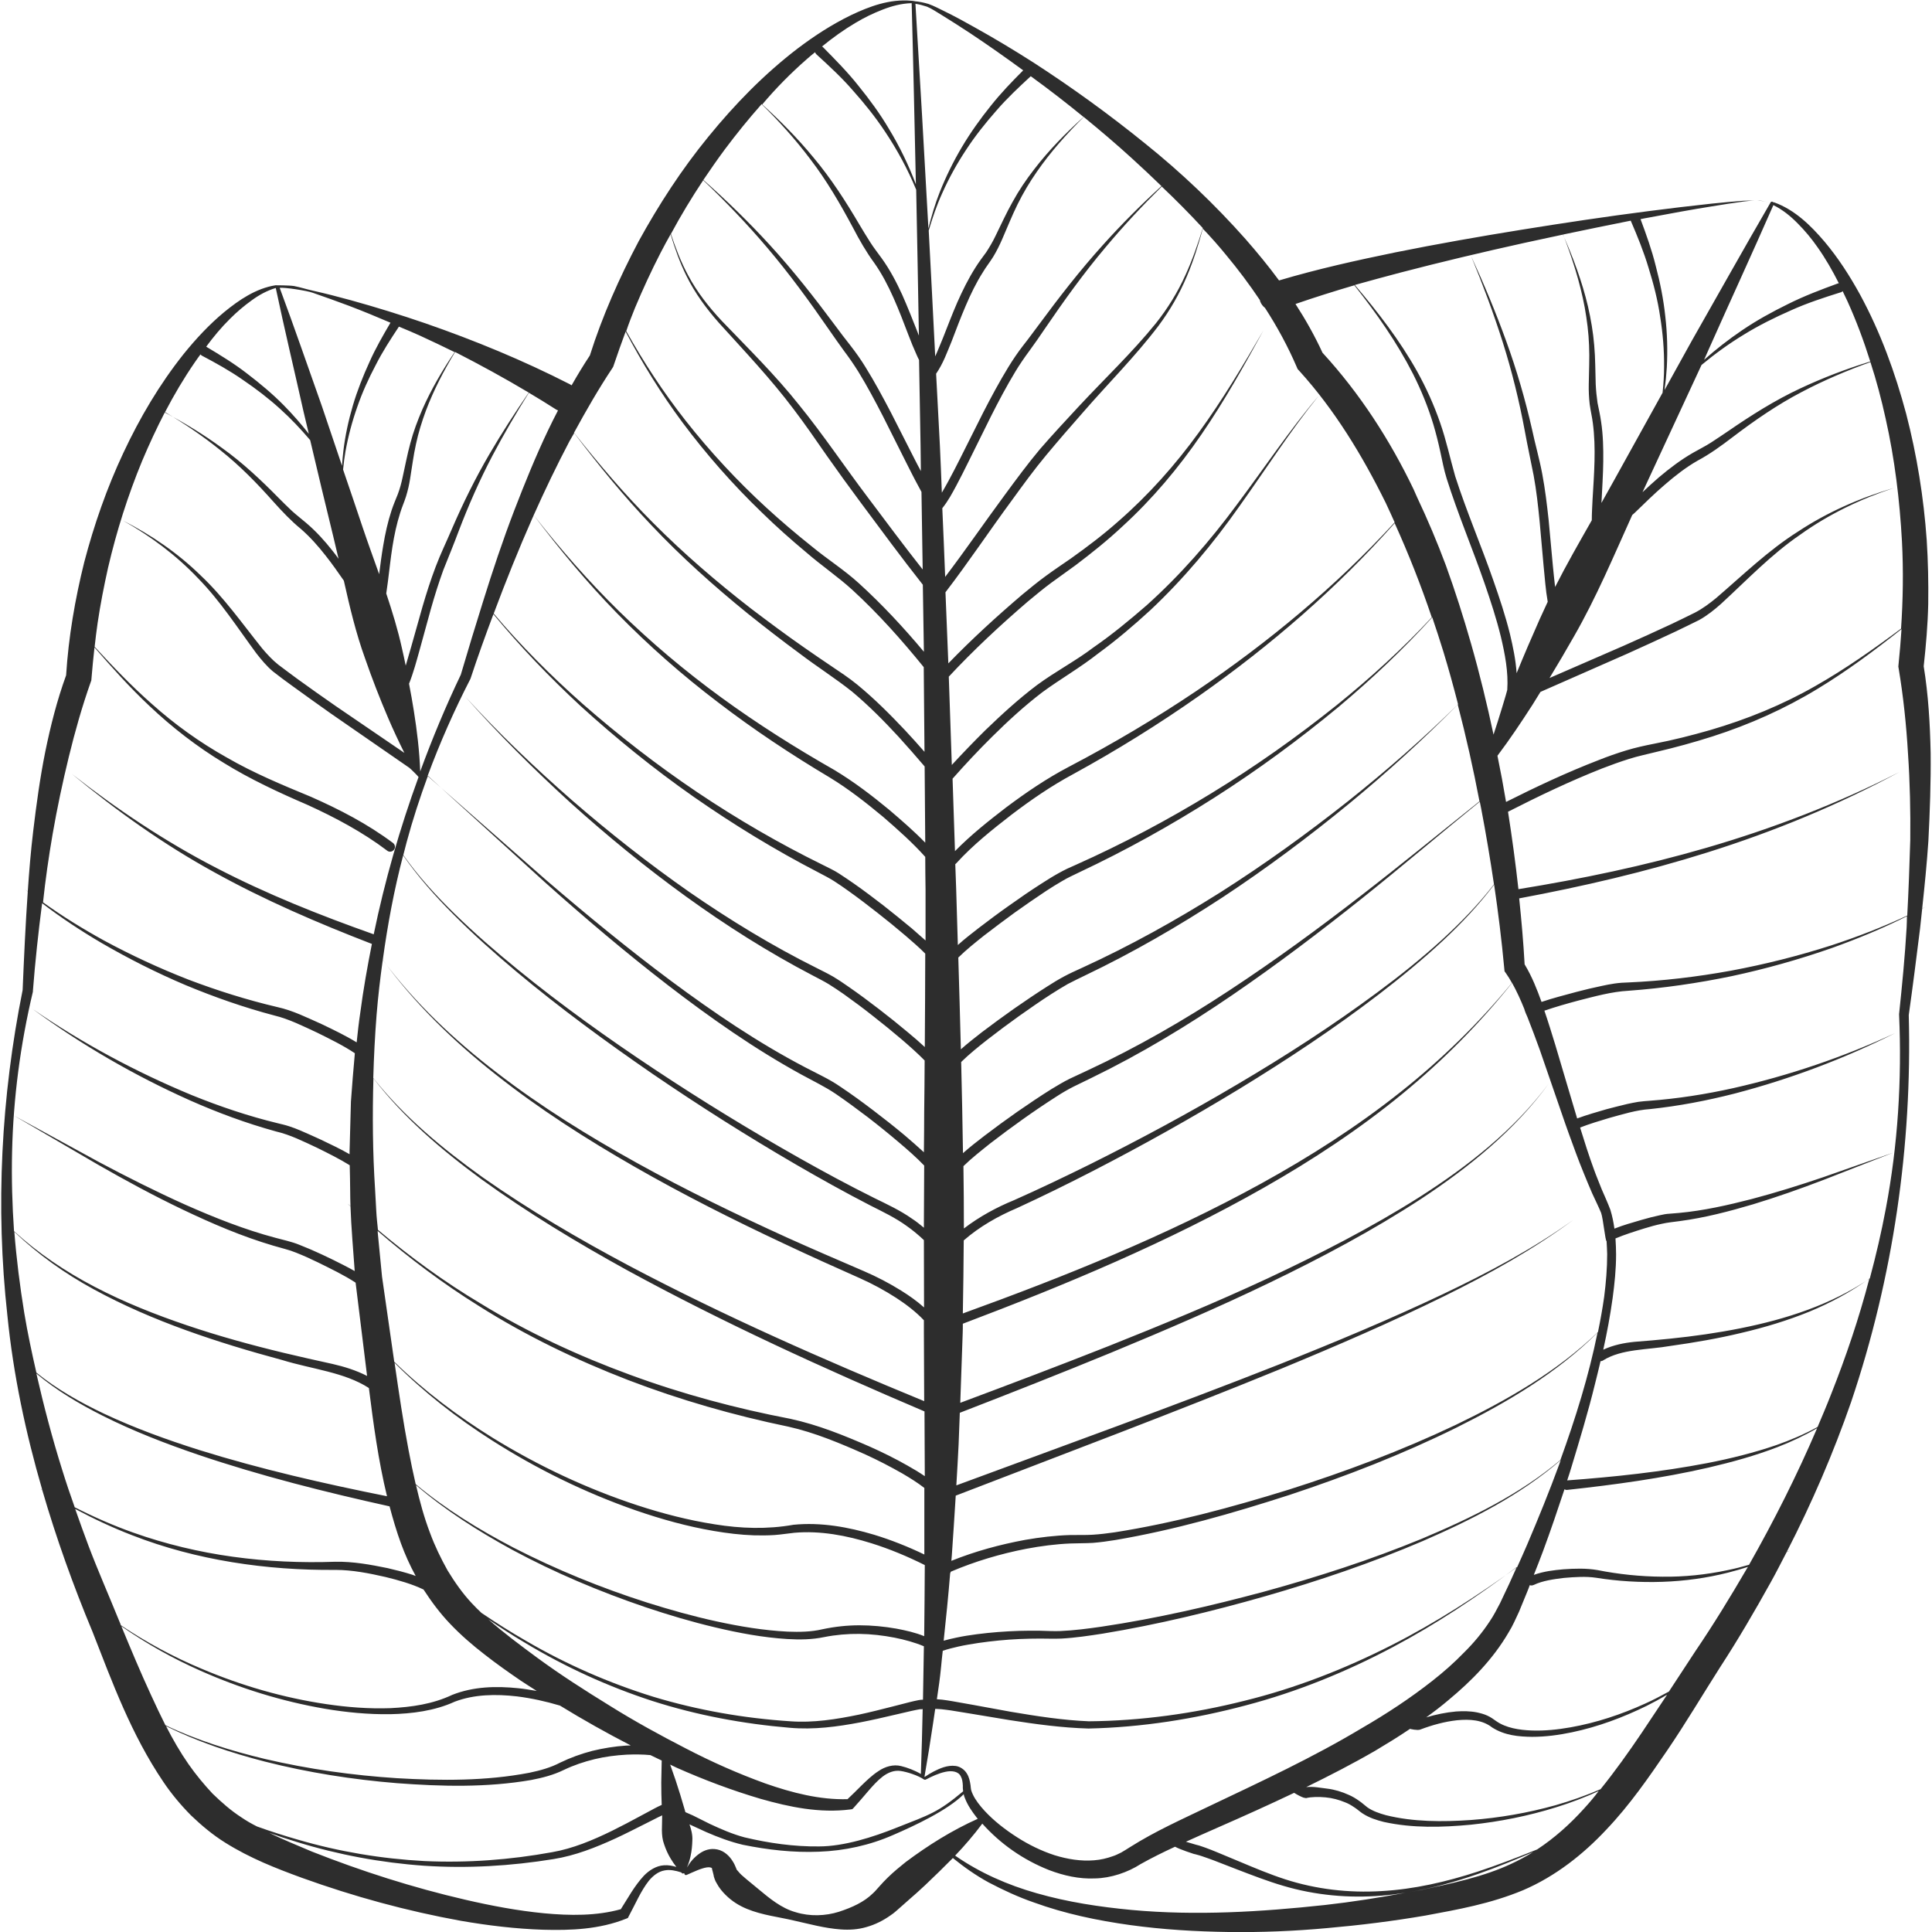 <?xml version="1.0" encoding="utf-8"?>
<!-- Generator: Adobe Illustrator 24.1.2, SVG Export Plug-In . SVG Version: 6.00 Build 0)  -->
<svg version="1.1" id="Layer_1" xmlns="http://www.w3.org/2000/svg" xmlns:xlink="http://www.w3.org/1999/xlink" x="0px" y="0px"
	 viewBox="0 0 128 128" style="enable-background:new 0 0 128 128;" xml:space="preserve">
<style type="text/css">
	.st0{fill:#2D2D2D;}
</style>
<path class="st0" d="M127.91,49.88c-0.04-1.91-0.15-3.83-0.46-5.74c0.15-1.37,0.27-2.74,0.3-4.12c0.02-1.42-0.01-2.83-0.1-4.24
	c-0.2-2.82-0.65-5.62-1.36-8.36c-0.73-2.73-1.7-5.4-3.05-7.89c-0.68-1.24-1.45-2.44-2.36-3.52c-0.91-1.07-1.97-2.11-3.33-2.6
	c-0.02-0.01-0.04-0.01-0.06,0c-0.01-0.01-0.01-0.02-0.03-0.03c-0.06-0.04-0.14-0.02-0.17,0.05c0,0,0,0,0,0.01
	c-0.24-0.07-0.48-0.12-0.72-0.16c-0.04-0.01-0.08,0-0.12,0c0.04,0,0.08,0,0.12,0.01c0.24,0.03,0.48,0.08,0.72,0.15
	c-1.76,3.03-3.47,6.09-5.2,9.13l-1.81,3.27c0.07-0.5,0.12-1,0.15-1.5c0.06-1.13,0.03-2.26-0.1-3.38c-0.12-1.13-0.34-2.24-0.63-3.33
	c-0.26-1.06-0.63-2.09-1.01-3.11c0.19-0.04,0.38-0.08,0.57-0.11c1.39-0.26,2.77-0.52,4.17-0.74c0.7-0.12,1.39-0.22,2.09-0.32
	c0.24-0.02,0.48-0.06,0.72-0.07c-0.24,0-0.48,0.02-0.72,0.02c-0.7,0.05-1.41,0.12-2.11,0.19c-1.41,0.15-2.81,0.32-4.21,0.5
	c-2.8,0.36-5.6,0.78-8.39,1.23c-2.79,0.45-5.58,0.94-8.36,1.5c-2.58,0.53-5.15,1.1-7.71,1.86c-0.7-0.95-1.45-1.86-2.22-2.74
	c-2.04-2.3-4.27-4.42-6.65-6.33c-2.37-1.92-4.84-3.71-7.39-5.36c-1.28-0.82-2.58-1.6-3.91-2.34c-0.66-0.37-1.33-0.74-2.01-1.07
	c-0.35-0.17-0.66-0.34-1.05-0.48c-0.3-0.09-0.6-0.15-0.92-0.18c-0.02-0.01-0.03-0.02-0.04-0.02c-0.01,0-0.01,0.01-0.02,0.01
	c-0.02,0-0.04-0.01-0.06-0.01c-0.01,0-0.01-0.01-0.01-0.01c-0.02,0-0.05,0-0.07,0c0,0-0.01,0-0.01,0c0,0,0,0,0,0
	C58.95-0.08,57.61,0.42,56.39,1c-1.26,0.61-2.43,1.37-3.54,2.21c-2.21,1.69-4.16,3.69-5.92,5.85c-1.76,2.15-3.28,4.49-4.62,6.93
	c-1.28,2.42-2.4,4.94-3.23,7.56c-0.43,0.65-0.83,1.31-1.21,1.98c-0.04-0.02-0.07-0.05-0.11-0.07c-3.11-1.59-6.32-2.91-9.58-4.04
	c-1.63-0.56-3.28-1.07-4.94-1.53c-0.83-0.23-1.66-0.44-2.5-0.63c-0.42-0.09-0.84-0.23-1.26-0.31c-0.32-0.05-1.21-0.05-1.23-0.05
	c-1.3,0.21-2.41,0.97-3.4,1.78c-0.99,0.82-1.87,1.77-2.68,2.77c-1.6,2.01-2.91,4.23-4,6.56c-1.09,2.32-1.94,4.76-2.59,7.24
	c-0.61,2.45-1.04,4.96-1.2,7.49C3.78,46.39,3.35,48.09,3,49.8c-0.35,1.74-0.59,3.5-0.8,5.26c-0.16,1.33-0.27,2.67-0.36,4
	c-0.07-0.05-0.13-0.1-0.2-0.15c0.06,0.05,0.13,0.11,0.2,0.16c-0.15,2.17-0.25,4.35-0.34,6.52c-1.42,7.07-1.81,14.36-1.01,21.57
	c0.39,3.91,1.21,7.77,2.31,11.55c-0.04-0.03-0.09-0.05-0.13-0.07c0.04,0.03,0.09,0.05,0.13,0.08c0.93,3.2,2.06,6.35,3.33,9.39
	c1.31,3.35,2.56,6.79,4.69,9.94c0.53,0.79,1.15,1.53,1.83,2.22c0.7,0.67,1.45,1.3,2.27,1.81c1.66,1.04,3.36,1.7,5.08,2.33
	c3.44,1.24,6.95,2.2,10.54,2.85c1.8,0.31,3.61,0.53,5.45,0.59c1.82,0.05,3.72-0.02,5.49-0.73l0.12-0.05l0.05-0.1
	c0.45-0.83,0.81-1.7,1.35-2.38c0.28-0.33,0.62-0.6,1.03-0.67c0.35-0.07,0.73,0.01,1.1,0.13c0.01,0.01,0.03,0.03,0.04,0.04l0,0
	c0.01,0.01,0.01,0.01,0.02,0.02c0.03,0.02,0.07,0.02,0.11,0c0.01,0,0.01,0,0.02,0.01c0.01,0,0.02,0,0.03,0c0,0.02-0.01,0.04,0,0.05
	c0.02,0.05,0.08,0.07,0.14,0.05c0.48-0.21,0.95-0.44,1.34-0.5c0.19-0.03,0.33,0.02,0.34,0.06c0,0.04,0.01,0.08,0.05,0.22
	c0.02,0.07,0.04,0.15,0.06,0.24l0.01,0.07l0.05,0.16c0.04,0.12,0.08,0.2,0.13,0.28c0.18,0.34,0.39,0.58,0.6,0.79
	c0.43,0.43,0.91,0.72,1.42,0.93c1.02,0.42,2.1,0.53,3.1,0.77c1.01,0.22,2.01,0.51,3.12,0.59c0.55,0.04,1.13,0.01,1.7-0.16
	c0.57-0.16,1.11-0.43,1.6-0.78c0.25-0.16,0.49-0.4,0.68-0.56l0.52-0.46c0.36-0.31,0.73-0.64,1.09-0.98
	c0.61-0.58,1.23-1.18,1.83-1.79c0.74,0.6,1.52,1.15,2.36,1.61c0.97,0.51,1.96,0.97,3,1.33c2.06,0.75,4.22,1.2,6.38,1.5
	c2.17,0.3,4.35,0.43,6.53,0.46c2.18,0.03,4.37-0.06,6.54-0.26c2.17-0.19,4.34-0.46,6.5-0.83c2.15-0.4,4.31-0.78,6.47-1.68
	c2.13-0.91,3.99-2.38,5.52-4.02c1.56-1.64,2.81-3.46,4.04-5.26c1.23-1.81,2.33-3.67,3.49-5.49c1.18-1.81,2.29-3.71,3.35-5.62
	c0.37-0.66,0.71-1.34,1.06-2.01c0.08-0.04,0.16-0.07,0.24-0.11c-0.08,0.03-0.16,0.06-0.23,0.09c1.65-3.21,3.08-6.52,4.26-9.92
	c2.79-8.26,4.05-16.98,3.82-25.64c0.27-1.91,0.51-3.82,0.75-5.74c0.05-0.44,0.09-0.87,0.14-1.31c0.12-0.07,0.25-0.13,0.37-0.19
	c-0.12,0.06-0.25,0.12-0.37,0.18c0.16-1.49,0.31-2.97,0.41-4.47C127.86,53.78,127.93,51.83,127.91,49.88z M124.93,27.74
	c0.6,2.67,0.93,5.4,1.08,8.13c0.1,1.93,0.07,3.86-0.06,5.78c-1.83,1.36-3.69,2.67-5.66,3.79c-2.2,1.26-4.56,2.22-6.99,2.93
	c-1.22,0.35-2.44,0.66-3.69,0.9c-0.61,0.12-1.26,0.26-1.88,0.45c-0.62,0.19-1.22,0.4-1.82,0.64c-2.1,0.81-4.12,1.76-6.13,2.77
	c-0.17-1.02-0.36-2.04-0.57-3.06c0.83-1.1,1.59-2.24,2.33-3.39c0.18-0.28,0.34-0.56,0.52-0.84l5.75-2.53
	c1.06-0.48,2.12-0.96,3.18-1.46c0.53-0.25,1.05-0.51,1.58-0.77c0.54-0.3,1.01-0.68,1.45-1.07c1.73-1.59,3.32-3.27,5.24-4.58
	c1.88-1.35,4-2.37,6.21-3.1c-2.23,0.65-4.4,1.6-6.35,2.89c-1.98,1.25-3.68,2.91-5.43,4.41c-0.44,0.36-0.9,0.7-1.38,0.95
	c-0.52,0.26-1.04,0.51-1.56,0.76c-1.05,0.49-2.11,0.97-3.17,1.44l-4.92,2.14c0.55-0.91,1.09-1.82,1.61-2.74
	c1.49-2.59,2.64-5.34,3.87-8.06c0.05-0.05,0.11-0.1,0.16-0.14c0.66-0.64,1.31-1.28,2-1.87c0.68-0.59,1.4-1.15,2.17-1.59
	c0.81-0.43,1.59-1,2.31-1.55c1.46-1.11,2.96-2.15,4.59-3c1.46-0.77,2.99-1.42,4.55-1.98C124.32,25.21,124.65,26.47,124.93,27.74z
	 M101.2,67.39c0.28,0.72,0.56,1.45,0.82,2.18l1.68,4.87c0,0,0,0,0,0c0,0,0,0,0,0c0.05,0.14,0.12,0.34,0.21,0.59
	c0.33,0.9,0.65,1.81,1.02,2.7c0.18,0.45,0.37,0.9,0.56,1.34c0.2,0.44,0.43,0.9,0.59,1.29c0.14,0.41,0.27,1.85,0.36,1.87
	c0.02,0.29,0.03,0.57,0.04,0.86c0,0.94-0.08,1.89-0.2,2.83c-0.11,0.78-0.25,1.56-0.41,2.33c-2.72,2.63-6.05,4.53-9.44,6.16
	c-3.58,1.7-7.29,3.09-11.07,4.29c-3.78,1.17-7.62,2.21-11.51,2.82c-0.49,0.07-0.97,0.13-1.46,0.16c-0.47,0.03-0.97,0.01-1.48,0.02
	c-1.01,0.03-2.01,0.15-2.99,0.32c-1.67,0.31-3.3,0.75-4.89,1.39c0.01-0.12,0.02-0.23,0.03-0.35c0.09-1.32,0.18-2.65,0.26-3.97
	c7.2-2.78,14.44-5.49,21.59-8.42c3.63-1.5,7.24-3.06,10.76-4.79c2.98-1.47,5.91-3.09,8.58-5.07c-2.7,1.94-5.65,3.5-8.65,4.93
	c-3.54,1.68-7.17,3.19-10.81,4.64c-7.09,2.8-14.27,5.38-21.43,8.03c0.05-0.9,0.11-1.8,0.15-2.7l0.08-2.11
	c3.36-1.3,6.71-2.62,10.04-3.99c3.53-1.46,7.05-2.97,10.49-4.63c3.44-1.66,6.83-3.46,10.03-5.55c3.18-2.1,6.21-4.55,8.46-7.64
	c-2.29,3.07-5.34,5.46-8.55,7.51c-3.22,2.04-6.63,3.78-10.08,5.4c-3.46,1.61-6.99,3.07-10.53,4.48c-3.26,1.29-6.54,2.53-9.83,3.76
	l0.16-4.58c0.01-0.22,0.01-0.44,0.01-0.66c6.82-2.58,13.59-5.4,19.94-9.01c3.22-1.83,6.32-3.87,9.18-6.22
	c2.67-2.19,5.12-4.65,7.27-7.35c0.3,0.54,0.57,1.13,0.81,1.73C101.02,66.98,101.14,67.27,101.2,67.39z M80.06,119.69
	c-1.74,0.84-3.49,1.61-5.2,2.69c-0.23,0.15-0.37,0.23-0.57,0.35c-0.19,0.09-0.37,0.19-0.57,0.25c-0.39,0.14-0.81,0.24-1.24,0.27
	c-0.86,0.07-1.75-0.07-2.62-0.34c-0.86-0.28-1.7-0.69-2.48-1.19c-0.78-0.5-1.52-1.07-2.15-1.75c-0.31-0.34-0.6-0.7-0.78-1.09
	c-0.05-0.1-0.08-0.19-0.11-0.29l-0.02-0.13l-0.02-0.19c-0.04-0.26-0.09-0.53-0.25-0.78c-0.15-0.25-0.44-0.45-0.73-0.49
	c-0.29-0.04-0.55,0.01-0.79,0.08c-0.46,0.15-0.87,0.38-1.26,0.64c0,0-0.01-0.01-0.02-0.01c0.21-1.2,0.4-2.41,0.58-3.61
	c0.04-0.29,0.09-0.58,0.13-0.88l0.09,0c0.1,0.01,0.2,0.01,0.31,0.02c0.21,0.02,0.42,0.05,0.64,0.08l1.29,0.21l2.59,0.43
	c1.73,0.27,3.47,0.51,5.24,0.56c3.54-0.08,7.01-0.63,10.4-1.53c3.39-0.89,6.66-2.22,9.75-3.86c2.89-1.53,5.61-3.35,8.22-5.31
	c-0.17,0.37-0.33,0.74-0.5,1.11l-0.61,1.29c-0.22,0.41-0.41,0.8-0.67,1.18c-0.49,0.75-1.08,1.46-1.73,2.1
	c-0.64,0.66-1.33,1.27-2.07,1.85c-1.46,1.15-3.04,2.19-4.68,3.14C87,116.43,83.53,118.04,80.06,119.69z M60.85,112.64
	c-0.2,0.04-0.39,0.08-0.58,0.13l-1.13,0.29c-0.75,0.19-1.49,0.38-2.24,0.54c-1.5,0.31-3.02,0.55-4.53,0.44
	c-3.07-0.2-6.12-0.73-9.07-1.62c-2.94-0.91-5.78-2.15-8.45-3.71c-1.01-0.58-1.99-1.2-2.95-1.85c-0.22-0.21-0.44-0.42-0.64-0.64
	c-0.62-0.66-1.14-1.41-1.61-2.18c-0.44-0.79-0.84-1.61-1.16-2.48c-0.39-1.02-0.68-2.09-0.93-3.17c1.94,1.67,4.13,3.06,6.38,4.29
	c2.82,1.52,5.79,2.77,8.82,3.8c1.52,0.51,3.06,0.97,4.63,1.34c1.56,0.37,3.15,0.67,4.77,0.77c0.81,0.05,1.64,0.04,2.45-0.13
	c0.76-0.15,1.55-0.22,2.33-0.21c0.78,0.01,1.56,0.1,2.33,0.25c0.66,0.13,1.35,0.32,1.94,0.57c-0.02,1.18-0.04,2.36-0.06,3.54
	C61.04,112.61,60.95,112.62,60.85,112.64z M61.13,113.23c-0.03,1.43-0.07,2.86-0.12,4.3c-0.39-0.23-0.91-0.43-1.3-0.52
	c-0.52-0.14-1.09,0.04-1.51,0.33c-0.43,0.28-0.79,0.63-1.13,0.96c-0.31,0.31-0.61,0.61-0.92,0.9c-1.83,0.05-3.67-0.42-5.44-1.04
	c-1.8-0.65-3.56-1.43-5.27-2.32c-1.71-0.88-3.41-1.81-5.04-2.83c-1.64-1.01-3.27-2.05-4.82-3.19c-1.11-0.82-2.23-1.65-3.23-2.54
	c0.79,0.54,1.6,1.07,2.42,1.55c2.65,1.6,5.49,2.9,8.44,3.86c2.96,0.95,6.03,1.52,9.12,1.78c1.58,0.14,3.15-0.07,4.67-0.36
	c0.77-0.15,1.52-0.32,2.28-0.5l1.12-0.26c0.19-0.04,0.37-0.08,0.55-0.11C61.02,113.25,61.08,113.24,61.13,113.23z M59.38,107.9
	c-0.8-0.14-1.62-0.22-2.44-0.22c-0.82,0-1.64,0.09-2.44,0.26c-0.76,0.18-1.53,0.19-2.32,0.16c-1.58-0.08-3.15-0.34-4.71-0.68
	c-1.56-0.34-3.09-0.77-4.61-1.25c-3.04-0.97-6.01-2.18-8.85-3.64c-2.28-1.19-4.49-2.55-6.47-4.2c-0.17-0.74-0.33-1.5-0.47-2.25
	c-0.36-1.89-0.64-3.8-0.92-5.73l-0.01-0.06c1.94,1.95,4.12,3.65,6.44,5.13c2.99,1.91,6.19,3.48,9.55,4.65
	c1.68,0.58,3.4,1.06,5.16,1.36c0.88,0.15,1.77,0.26,2.67,0.29c0.45,0.01,0.9,0.01,1.35-0.02c0.45-0.03,0.91-0.11,1.32-0.15
	c1.72-0.15,3.46,0.18,5.12,0.7c1.21,0.38,2.38,0.87,3.52,1.44c-0.01,1.57-0.02,3.14-0.04,4.71
	C60.61,108.15,60.01,108.02,59.38,107.9z M57.91,101.68c-1.71-0.51-3.52-0.84-5.34-0.66c-1.75,0.31-3.48,0.25-5.22-0.03
	c-1.73-0.27-3.44-0.71-5.12-1.26c-3.35-1.1-6.56-2.61-9.57-4.46c-2.34-1.45-4.56-3.12-6.54-5.05l-0.81-5.64l-0.28-2.88
	c0-0.05-0.01-0.1-0.01-0.15c2.1,1.82,4.34,3.5,6.7,4.97c3.11,1.97,6.45,3.58,9.89,4.91c3.44,1.32,7,2.34,10.62,3.09
	c1.75,0.39,3.46,1.11,5.12,1.85c0.83,0.38,1.64,0.8,2.43,1.25c0.51,0.3,1.01,0.61,1.46,0.96c0,1.47,0,2.94,0,4.41
	C60.18,102.48,59.06,102.03,57.91,101.68z M38.46,46.77c2.37,2.16,4.88,4.19,7.51,6.03c2.64,1.84,5.39,3.52,8.25,5l0.53,0.28
	c0.16,0.09,0.33,0.18,0.5,0.29c0.33,0.21,0.66,0.44,0.98,0.67c0.65,0.46,1.28,0.95,1.91,1.44c0.63,0.49,1.25,1,1.85,1.51
	c0.45,0.39,0.91,0.78,1.31,1.19c0,2.06-0.02,4.13-0.03,6.19c-0.36-0.33-0.72-0.65-1.1-0.96c-0.63-0.53-1.28-1.05-1.93-1.55
	c-0.65-0.5-1.32-1-2-1.47c-0.34-0.24-0.68-0.47-1.05-0.69c-0.38-0.22-0.74-0.39-1.11-0.58c-2.93-1.46-5.73-3.17-8.42-5.03
	c-2.69-1.88-5.27-3.91-7.75-6.06c-2.47-2.16-4.85-4.43-7.07-6.86c2.17,2.46,4.51,4.78,6.94,7c2.44,2.2,4.99,4.29,7.66,6.22
	c2.67,1.93,5.46,3.7,8.39,5.23c0.36,0.19,0.74,0.38,1.07,0.58c0.34,0.21,0.68,0.44,1.01,0.67c0.66,0.47,1.32,0.96,1.96,1.47
	c0.64,0.5,1.28,1.02,1.9,1.55c0.51,0.44,1.03,0.9,1.49,1.37c-0.01,1.13-0.01,2.27-0.03,3.4c0,0.89-0.01,1.79-0.02,2.68
	c-0.42-0.39-0.84-0.75-1.27-1.12c-0.68-0.57-1.38-1.12-2.09-1.66c-0.71-0.54-1.42-1.06-2.17-1.56c-0.36-0.25-0.78-0.49-1.17-0.69
	l-1.17-0.6c-3.12-1.63-6.05-3.62-8.88-5.72c-2.83-2.11-5.57-4.36-8.25-6.66l-7.88-6.92c0.81-2.19,1.76-4.34,2.83-6.42l0.01-0.02
	l0.01-0.03c0.47-1.43,0.98-2.84,1.51-4.25C34.47,42.85,36.41,44.87,38.46,46.77z M32.71,40.65c0.8-2.14,1.65-4.26,2.57-6.34
	c0.03-0.06,0.06-0.12,0.08-0.18c1.71,2.27,3.53,4.46,5.52,6.5c2.08,2.13,4.32,4.1,6.69,5.9c2.36,1.81,4.85,3.46,7.4,4.98
	c1.25,0.76,2.41,1.67,3.54,2.61c0.97,0.84,1.95,1.71,2.79,2.65c0,0.73,0.01,1.46,0.02,2.18c0,1.12,0,2.24,0,3.36
	c-0.3-0.27-0.61-0.53-0.91-0.8c-0.62-0.52-1.25-1.02-1.88-1.52c-0.64-0.49-1.28-0.98-1.94-1.44c-0.33-0.23-0.67-0.46-1.01-0.68
	c-0.17-0.11-0.35-0.21-0.55-0.31l-0.54-0.27c-2.87-1.41-5.64-3.02-8.29-4.8c-2.66-1.79-5.19-3.75-7.6-5.86
	C36.5,44.77,34.52,42.79,32.71,40.65z M36.1,58.45c2.64,2.36,5.34,4.65,8.15,6.82c2.81,2.16,5.72,4.21,8.84,5.92l1.18,0.63
	c0.39,0.21,0.74,0.41,1.11,0.66c0.72,0.49,1.43,1.02,2.13,1.55c0.7,0.54,1.38,1.09,2.05,1.66c0.58,0.49,1.16,1,1.67,1.53
	c-0.01,1.26-0.01,2.52-0.02,3.78l0,0.34c-0.25-0.21-0.51-0.42-0.79-0.6c-0.79-0.56-1.67-0.96-2.5-1.37
	c-1.67-0.83-3.32-1.72-4.95-2.64c-3.26-1.84-6.46-3.8-9.58-5.87c-3.12-2.07-6.17-4.25-9.08-6.62c-1.45-1.18-2.87-2.41-4.21-3.72
	c-1.23-1.2-2.39-2.47-3.38-3.87c0.07-0.28,0.15-0.57,0.22-0.85c0.4-1.49,0.88-2.95,1.41-4.4L36.1,58.45z M30.04,60.58
	c1.32,1.33,2.73,2.58,4.17,3.79c2.88,2.41,5.91,4.63,9,6.76c3.1,2.12,6.27,4.13,9.52,6.02c1.62,0.94,3.27,1.86,4.94,2.72
	c0.85,0.43,1.67,0.82,2.41,1.36c0.4,0.28,0.78,0.6,1.13,0.93l0.01,4.46c-0.47-0.42-0.98-0.78-1.51-1.11c-0.8-0.5-1.63-0.93-2.49-1.3
	c-1.7-0.73-3.39-1.46-5.08-2.22c-3.36-1.53-6.69-3.14-9.92-4.93c-3.23-1.79-6.38-3.74-9.3-5.99c-2.82-2.16-5.43-4.62-7.56-7.47
	c0.32-2.33,0.75-4.65,1.35-6.93C27.68,58.07,28.82,59.36,30.04,60.58z M32.82,71.17c2.9,2.3,6.03,4.3,9.24,6.14
	c3.21,1.84,6.52,3.51,9.87,5.08c1.67,0.79,3.36,1.55,5.05,2.3c0.83,0.37,1.64,0.81,2.4,1.3c0.66,0.43,1.3,0.92,1.83,1.48l0,0.86
	c0.01,1.5,0.01,3,0.02,4.5c-6.63-2.73-13.21-5.62-19.55-8.97c-3.33-1.77-6.6-3.68-9.69-5.85c-2.66-1.9-5.22-4.02-7.26-6.59
	c0.04-1.4,0.11-2.79,0.22-4.19c0.1-1.22,0.24-2.43,0.41-3.64C27.45,66.47,30.03,68.97,32.82,71.17z M31.91,78.14
	c3.07,2.22,6.31,4.18,9.63,6.01c6.39,3.49,13.02,6.51,19.71,9.36c0.01,1.43,0.01,2.86,0.02,4.29c-0.38-0.26-0.77-0.49-1.16-0.71
	c-0.81-0.46-1.64-0.87-2.49-1.25c-1.7-0.74-3.41-1.44-5.26-1.84c-3.6-0.69-7.15-1.64-10.6-2.91c-3.44-1.26-6.79-2.81-9.92-4.73
	c-2.4-1.43-4.66-3.08-6.8-4.88c-0.04-0.41-0.09-0.82-0.11-1.23l-0.08-1.45c-0.16-2.45-0.18-4.91-0.11-7.36
	C26.74,74.05,29.27,76.2,31.91,78.14z M92.21,108.99c-3.11,1.58-6.38,2.86-9.76,3.69c-3.37,0.85-6.86,1.33-10.31,1.36
	c-1.73-0.07-3.45-0.34-5.17-0.63l-2.57-0.47l-1.3-0.23c-0.22-0.04-0.44-0.07-0.66-0.1c-0.11-0.01-0.23-0.02-0.35-0.03
	c-0.01,0-0.01,0-0.02,0c0.11-0.72,0.21-1.43,0.28-2.15c0.03-0.35,0.07-0.71,0.11-1.06c0.31-0.11,0.68-0.2,1.03-0.28
	c0.44-0.1,0.89-0.17,1.34-0.24c0.9-0.13,1.81-0.22,2.72-0.26c0.46-0.02,0.91-0.03,1.37-0.03c0.45,0,0.91,0.02,1.39,0
	c0.94-0.05,1.85-0.19,2.76-0.33c3.64-0.6,7.23-1.47,10.77-2.48c3.54-1.02,7.03-2.2,10.42-3.65c3.24-1.41,6.45-3.03,9.14-5.36
	c-0.03,0.09-0.06,0.17-0.09,0.26c-0.66,1.8-1.38,3.57-2.13,5.33c-0.21,0.5-0.44,0.99-0.66,1.49
	C97.87,105.73,95.12,107.51,92.21,108.99z M94.19,101.95c-3.4,1.4-6.9,2.53-10.44,3.5c-3.54,0.95-7.13,1.78-10.76,2.32
	c-0.9,0.13-1.82,0.25-2.72,0.29c-0.44,0.02-0.9-0.01-1.37-0.02c-0.46-0.01-0.93,0-1.39,0.01c-0.93,0.03-1.85,0.1-2.78,0.22
	c-0.46,0.06-0.92,0.13-1.38,0.23c-0.28,0.06-0.55,0.12-0.83,0.2c0.16-1.48,0.31-2.97,0.43-4.46c0,0,0,0,0,0
	c0.02-0.04,0.03-0.07,0.04-0.11c1.59-0.68,3.3-1.19,5.01-1.52c0.96-0.18,1.94-0.31,2.91-0.35c0.49-0.02,0.97-0.01,1.49-0.04
	c0.51-0.04,1-0.11,1.5-0.19c3.94-0.67,7.76-1.77,11.54-2.99c3.77-1.25,7.48-2.69,11.04-4.45c3.37-1.68,6.68-3.63,9.36-6.3
	c-0.58,2.87-1.46,5.68-2.46,8.44C100.68,99.01,97.45,100.58,94.19,101.95z M90.18,59.33c-2.84,2.2-5.74,4.32-8.74,6.29
	c-2.99,1.97-6.11,3.77-9.35,5.28l-1.22,0.57c-0.43,0.21-0.81,0.45-1.2,0.68c-0.77,0.48-1.52,0.99-2.26,1.5
	c-0.74,0.52-1.47,1.05-2.19,1.6c-0.48,0.37-0.96,0.74-1.42,1.15c-0.03-2.01-0.07-4.03-0.12-6.04c0.53-0.52,1.15-1.02,1.75-1.49
	c0.68-0.53,1.38-1.05,2.08-1.55c0.71-0.5,1.42-1,2.14-1.46c0.36-0.23,0.73-0.46,1.1-0.67c0.36-0.19,0.76-0.38,1.15-0.57
	c3.16-1.51,6.18-3.26,9.1-5.17c2.91-1.92,5.71-4.01,8.4-6.22c2.5-2.06,4.9-4.24,7.18-6.55c0.55,2.12,1.03,4.25,1.44,6.41
	C95.41,55.17,92.82,57.29,90.18,59.33z M98.04,53.11c0.03,0.15,0.06,0.3,0.09,0.45c0.32,1.67,0.6,3.35,0.85,5.03
	c-1.02,1.32-2.19,2.52-3.42,3.65c-1.37,1.25-2.82,2.41-4.31,3.51c-2.98,2.21-6.1,4.22-9.29,6.1c-3.19,1.89-6.46,3.65-9.77,5.3
	c-1.66,0.82-3.33,1.62-5.02,2.37c-1.15,0.47-2.29,1.09-3.31,1.87c0-1.38-0.01-2.75-0.03-4.13c0.54-0.53,1.17-1.02,1.78-1.51
	c0.71-0.55,1.43-1.08,2.16-1.6c0.73-0.52,1.47-1.02,2.22-1.5c0.37-0.24,0.76-0.47,1.14-0.66l1.21-0.59
	c3.25-1.58,6.34-3.45,9.31-5.48c2.97-2.03,5.84-4.21,8.65-6.45C92.9,57.39,95.45,55.22,98.04,53.11z M89.3,53.09
	c-2.73,2.16-5.55,4.19-8.48,6.05c-2.94,1.85-5.98,3.54-9.13,4.98c-0.39,0.18-0.78,0.35-1.19,0.57c-0.39,0.21-0.77,0.44-1.14,0.68
	c-0.74,0.47-1.46,0.96-2.18,1.46c-0.71,0.5-1.42,1.02-2.12,1.55c-0.47,0.37-0.94,0.73-1.4,1.14c-0.05-2.03-0.11-4.05-0.17-6.08
	c0.52-0.51,1.12-0.99,1.71-1.46c0.67-0.52,1.35-1.02,2.03-1.52c0.69-0.49,1.38-0.97,2.09-1.44c0.35-0.23,0.71-0.45,1.07-0.66
	c0.18-0.11,0.36-0.2,0.54-0.29l0.58-0.28c3.08-1.45,6.07-3.11,8.94-4.94c2.87-1.83,5.62-3.85,8.24-6.02
	c2.19-1.84,4.28-3.81,6.2-5.93c0.26,0.76,0.5,1.51,0.74,2.28c0.35,1.15,0.67,2.31,0.97,3.48C94.28,48.94,91.84,51.07,89.3,53.09z
	 M88.57,46.71c-2.65,2.12-5.42,4.08-8.32,5.85c-2.89,1.77-5.89,3.36-8.98,4.74l-0.58,0.26c-0.2,0.1-0.4,0.2-0.59,0.31
	c-0.38,0.21-0.74,0.44-1.1,0.67c-0.72,0.46-1.42,0.94-2.12,1.44c-0.7,0.49-1.38,1-2.06,1.52c-0.46,0.36-0.92,0.71-1.36,1.11
	c-0.04-1.23-0.07-2.45-0.11-3.68c-0.02-0.56-0.04-1.12-0.06-1.68c0.02-0.01,0.04-0.03,0.06-0.05l0.02-0.02
	c1.06-1.17,2.36-2.21,3.64-3.2c1.3-0.99,2.64-1.91,4.07-2.68c2.89-1.58,5.69-3.32,8.38-5.21c4.72-3.32,9.12-7.12,12.94-11.43
	c0.92,2.03,1.74,4.11,2.46,6.24C92.92,42.98,90.8,44.91,88.57,46.71z M92.8,72.34c-2.89,2.3-6.01,4.29-9.24,6.07
	c-6.31,3.47-13.01,6.16-19.77,8.61c0.03-1.61,0.05-3.22,0.06-4.84c1.03-0.9,2.25-1.6,3.55-2.15c1.69-0.78,3.36-1.6,5.01-2.45
	c3.3-1.7,6.55-3.52,9.72-5.45c3.17-1.94,6.27-3.99,9.22-6.25c1.47-1.13,2.91-2.31,4.27-3.58c1.22-1.14,2.37-2.36,3.37-3.69
	c0.27,1.84,0.5,3.69,0.67,5.54l0.02,0.2l0.1,0.14c0.14,0.2,0.27,0.41,0.39,0.63C97.98,67.78,95.5,70.2,92.8,72.34z M113.21,23.14
	c1.42-3.19,2.88-6.35,4.28-9.55c0.61,0.3,1.14,0.73,1.61,1.21c0.48,0.48,0.92,1.01,1.31,1.57c0.54,0.76,1,1.57,1.42,2.4
	c-0.02,0-0.05,0-0.07,0.01c-1.12,0.41-2.23,0.83-3.29,1.36c-1.06,0.52-2.1,1.09-3.08,1.76c-0.87,0.59-1.7,1.24-2.49,1.94
	L113.21,23.14z M112.73,24.18c0.89-0.74,1.83-1.42,2.82-2.02c0.99-0.61,2.04-1.13,3.11-1.6c1.06-0.48,2.17-0.84,3.28-1.19l0.01,0
	c0,0,0.01,0,0.01,0c0.05-0.02,0.08-0.04,0.12-0.08c0.1,0.22,0.21,0.43,0.31,0.65c0.59,1.3,1.09,2.64,1.52,4.01
	c-1.59,0.49-3.14,1.08-4.65,1.79c-1.67,0.78-3.25,1.78-4.76,2.82c-0.38,0.26-0.76,0.51-1.14,0.76c-0.39,0.25-0.76,0.43-1.18,0.67
	c-0.82,0.47-1.57,1.04-2.28,1.64c-0.37,0.32-0.73,0.65-1.08,0.98L112.73,24.18z M108.04,14.62L108.04,14.62
	c0.44,1.02,0.86,2.05,1.18,3.12c0.33,1.06,0.61,2.14,0.77,3.25c0.18,1.1,0.27,2.22,0.26,3.33c0,0.57-0.04,1.13-0.1,1.7l-3.18,5.74
	c-0.29,0.52-0.58,1.04-0.87,1.56c0-0.06,0-0.12,0.01-0.17c0.04-0.85,0.1-1.71,0.11-2.58c0.01-0.87-0.01-1.74-0.14-2.61
	c-0.06-0.43-0.16-0.88-0.24-1.27c-0.06-0.41-0.1-0.82-0.12-1.24c-0.03-0.85-0.02-1.72-0.1-2.58c-0.07-0.86-0.22-1.72-0.41-2.56
	c-0.39-1.65-0.98-3.23-1.66-4.77C105.06,15.22,106.55,14.92,108.04,14.62z M92.74,18.07c2.72-0.71,5.46-1.36,8.22-1.97
	c0.87-0.19,1.74-0.37,2.6-0.56c0.61,1.57,1.12,3.17,1.43,4.82c0.15,0.84,0.26,1.68,0.29,2.53c0.04,0.85-0.01,1.7-0.02,2.56
	c-0.01,0.43,0.01,0.88,0.06,1.32c0.06,0.46,0.16,0.85,0.21,1.26c0.11,0.83,0.13,1.67,0.11,2.52c-0.02,0.85-0.08,1.7-0.13,2.56
	c-0.02,0.45-0.05,0.9-0.05,1.36c-0.83,1.46-1.67,2.92-2.43,4.42c-0.06-0.47-0.1-0.95-0.15-1.42l-0.28-3.03
	c-0.11-1.01-0.23-2.02-0.42-3.03c-0.19-1.02-0.47-1.97-0.68-2.97c-0.45-1.98-1.02-3.94-1.71-5.84c-0.69-1.91-1.47-3.78-2.32-5.62
	c0.77,1.87,1.48,3.77,2.09,5.69c0.61,1.93,1.09,3.88,1.46,5.87c0.18,0.99,0.4,2,0.59,2.97c0.18,0.98,0.29,1.98,0.39,2.99l0.27,3.02
	c0.08,0.78,0.13,1.56,0.27,2.35c-0.18,0.38-0.36,0.77-0.53,1.15c-0.53,1.19-1.04,2.38-1.53,3.58c-0.06-0.89-0.24-1.75-0.44-2.59
	c-0.3-1.21-0.69-2.38-1.1-3.55c-0.81-2.33-1.79-4.6-2.53-6.91c-0.33-1.15-0.59-2.38-1-3.55c-0.41-1.18-0.92-2.31-1.52-3.39
	c-1.16-2.07-2.6-3.94-4.13-5.73C90.74,18.61,91.74,18.33,92.74,18.07z M89.73,18.9c1.46,1.85,2.82,3.78,3.88,5.86
	c0.55,1.09,1.01,2.22,1.36,3.38c0.17,0.58,0.32,1.17,0.45,1.77c0.13,0.59,0.24,1.21,0.43,1.81c0.75,2.37,1.71,4.63,2.51,6.94
	c0.4,1.16,0.78,2.32,1.07,3.5c0.28,1.17,0.51,2.38,0.43,3.54l0,0.01l0,0c-0.01,0.09-0.6,2.04-0.91,2.96
	c-0.43-2.02-0.92-4.04-1.49-6.03c-0.5-1.75-1.05-3.48-1.67-5.19c-0.57-1.53-1.21-3.04-1.91-4.52c0.04-0.04,0.07-0.09,0.11-0.13
	c-0.04,0.04-0.07,0.08-0.11,0.13c-0.08-0.17-0.15-0.35-0.23-0.52c-1.56-3.25-3.55-6.34-6.03-9.04c-0.52-1.13-1.13-2.21-1.79-3.23
	C87.1,19.7,88.41,19.29,89.73,18.9z M81.23,16.89c0.8,0.96,1.55,1.96,2.24,2.99c0.01,0.03,0.01,0.06,0.02,0.09
	c0.07,0.18,0.18,0.32,0.32,0.43c0.81,1.25,1.52,2.56,2.1,3.91l0.06,0.14l0.12,0.13c2.33,2.57,4.16,5.58,5.72,8.74
	c0.21,0.43,0.39,0.86,0.59,1.29c-3.9,4.24-8.37,7.95-13.14,11.17c-2.72,1.83-5.54,3.5-8.44,5.02c-1.47,0.77-2.85,1.71-4.17,2.7
	c-1.17,0.9-2.32,1.81-3.38,2.89c-0.05-1.6-0.11-3.2-0.16-4.8c0.84-0.95,1.71-1.88,2.61-2.77c1.06-1.05,2.16-2.06,3.34-2.96
	c1.17-0.86,2.51-1.63,3.69-2.56c1.22-0.89,2.37-1.87,3.48-2.89c2.2-2.07,4.14-4.39,5.87-6.85c1.75-2.45,3.36-4.98,5.25-7.32
	c-1.94,2.29-3.61,4.8-5.41,7.2c-1.78,2.41-3.76,4.68-5.98,6.67c-1.13,0.98-2.28,1.93-3.51,2.78c-1.2,0.91-2.5,1.58-3.75,2.5
	c-1.22,0.92-2.33,1.94-3.42,2.99c-0.76,0.75-1.5,1.52-2.22,2.3c-0.07-1.95-0.13-3.9-0.2-5.85c1.63-1.75,3.41-3.41,5.24-4.98
	c0.51-0.42,1.02-0.85,1.55-1.24l1.62-1.17c1.07-0.81,2.12-1.65,3.1-2.57c1.98-1.81,3.72-3.88,5.23-6.09
	c1.52-2.21,2.82-4.54,4.1-6.88c-1.34,2.31-2.71,4.6-4.28,6.76c-1.56,2.15-3.34,4.15-5.34,5.89c-0.99,0.88-2.05,1.68-3.13,2.45
	c-0.55,0.38-1.09,0.74-1.65,1.15c-0.55,0.4-1.07,0.83-1.58,1.25c-1.7,1.45-3.33,2.94-4.89,4.55c-0.06-1.57-0.13-3.14-0.19-4.71
	c1.54-2.01,2.91-4.07,4.39-6.08c0.74-1.02,1.48-2.04,2.28-3c0.8-0.96,1.63-1.92,2.46-2.86c1.65-1.9,3.45-3.69,4.98-5.71
	c0.76-1.02,1.4-2.13,1.89-3.3c0.43-1.02,0.76-2.08,1.05-3.14C80.22,15.7,80.74,16.29,81.23,16.89z M79.69,15.11
	c-0.33,1.06-0.69,2.11-1.15,3.11c-0.52,1.15-1.18,2.22-1.96,3.2c-1.58,1.95-3.42,3.69-5.14,5.54c-0.86,0.93-1.72,1.85-2.55,2.81
	c-0.82,0.98-1.57,2-2.32,3.02c-1.33,1.8-2.61,3.67-3.95,5.43c-0.06-1.52-0.12-3.03-0.19-4.55c0,0,0,0,0,0c0.4-0.5,0.66-1,0.93-1.5
	c0.27-0.51,0.53-1.02,0.78-1.53l1.51-3.05c0.51-1.01,1.04-2.01,1.62-2.97c0.29-0.48,0.6-0.93,0.94-1.39
	c0.34-0.46,0.66-0.93,0.98-1.4c1.28-1.88,2.6-3.72,4.06-5.45c1.17-1.4,2.42-2.74,3.72-4.02C77.92,13.26,78.82,14.17,79.69,15.11z
	 M74.98,10.48c0.67,0.61,1.32,1.22,1.97,1.85c-1.35,1.23-2.65,2.53-3.87,3.89c-1.53,1.69-2.93,3.5-4.28,5.33
	c-0.34,0.45-0.67,0.91-1.02,1.35c-0.35,0.45-0.68,0.94-0.98,1.43c-0.6,0.98-1.14,1.99-1.66,3l-1.53,3.05
	c-0.26,0.51-0.51,1.01-0.78,1.5c-0.14,0.25-0.28,0.51-0.43,0.76c-0.04-1.04-0.08-2.08-0.13-3.12c-0.08-1.59-0.17-3.17-0.25-4.76
	c0.48-0.7,0.73-1.43,1.03-2.15c0.3-0.79,0.6-1.58,0.93-2.35c0.33-0.77,0.69-1.52,1.13-2.21c0.21-0.36,0.46-0.66,0.7-1.05
	c0.23-0.38,0.42-0.77,0.59-1.16c0.34-0.78,0.65-1.56,1.02-2.31c0.37-0.75,0.8-1.47,1.28-2.16c0.9-1.3,1.97-2.5,3.1-3.62
	C72.89,8.64,73.95,9.54,74.98,10.48z M71.79,7.75c-1.19,1.07-2.31,2.21-3.29,3.49c-0.52,0.67-1,1.38-1.41,2.13
	c-0.42,0.74-0.77,1.52-1.14,2.27c-0.18,0.38-0.39,0.73-0.61,1.07c-0.23,0.31-0.5,0.67-0.73,1.04c-0.46,0.73-0.84,1.5-1.19,2.29
	c-0.34,0.78-0.64,1.58-0.95,2.36c-0.17,0.4-0.33,0.82-0.51,1.21c-0.14-2.78-0.28-5.56-0.43-8.34c0.25-0.84,0.53-1.67,0.89-2.46
	c0.45-1.01,0.98-1.97,1.59-2.89c0.6-0.92,1.29-1.78,2.01-2.6c0.7-0.81,1.48-1.54,2.27-2.27C69.48,5.91,70.65,6.82,71.79,7.75z
	 M61.41,0.44c0.32,0.13,0.65,0.36,0.97,0.55c0.64,0.4,1.28,0.8,1.91,1.22c1.19,0.79,2.35,1.61,3.5,2.45
	C67.04,5.41,66.31,6.17,65.65,7c-0.7,0.87-1.35,1.78-1.92,2.74c-0.57,0.96-1.06,1.96-1.47,2.99c-0.31,0.78-0.55,1.59-0.75,2.41
	c-0.27-4.96-0.56-9.93-0.86-14.89C60.91,0.29,61.17,0.36,61.41,0.44z M56.67,1.52c0.58-0.35,1.18-0.64,1.8-0.88
	c0.61-0.24,1.25-0.41,1.91-0.43c0.01,0,0.01,0,0.02,0c0.11,4,0.19,8,0.28,12c-0.48-1.27-1.08-2.51-1.79-3.68
	c-0.59-1-1.28-1.94-2.01-2.84c-0.72-0.91-1.54-1.74-2.36-2.57c0,0-0.01-0.01-0.01-0.01c-0.02-0.01-0.03-0.02-0.05-0.03
	C55.16,2.51,55.89,1.98,56.67,1.52z M53.44,3.93c0.18-0.16,0.37-0.32,0.56-0.47c0.02,0.05,0.04,0.09,0.08,0.13l0.01,0.01
	c0.84,0.77,1.68,1.54,2.43,2.41c0.76,0.85,1.48,1.75,2.11,2.7c0.81,1.21,1.51,2.5,2.07,3.86c0.07,3.22,0.12,6.44,0.18,9.66
	c-0.03-0.07-0.06-0.13-0.08-0.2c-0.33-0.83-0.66-1.68-1.03-2.51c-0.38-0.83-0.81-1.65-1.35-2.4c-0.28-0.39-0.53-0.7-0.77-1.08
	c-0.24-0.37-0.47-0.76-0.7-1.14c-0.91-1.55-1.9-3.09-3.06-4.47c-1.04-1.26-2.18-2.42-3.39-3.51C51.41,5.84,52.39,4.85,53.44,3.93z
	 M48.02,9.9c0.77-1.03,1.58-2.03,2.44-3c1.16,1.14,2.25,2.35,3.22,3.64c1.09,1.42,1.99,2.97,2.84,4.56
	c0.41,0.79,0.88,1.61,1.41,2.33c0.5,0.71,0.91,1.5,1.27,2.31c0.36,0.81,0.68,1.65,1,2.49c0.16,0.42,0.33,0.84,0.52,1.26
	c0.05,0.12,0.11,0.24,0.17,0.36c0.03,1.9,0.07,3.8,0.1,5.7c0.01,0.55,0.01,1.11,0.02,1.66c-0.15-0.28-0.3-0.56-0.44-0.84l-1.55-3.05
	c-0.53-1.01-1.07-2.02-1.68-3c-0.3-0.49-0.64-0.97-0.99-1.42c-0.35-0.44-0.69-0.89-1.03-1.35c-1.36-1.83-2.77-3.63-4.31-5.31
	c-1.39-1.52-2.87-2.96-4.41-4.32C47.06,11.24,47.53,10.56,48.02,9.9z M46.59,11.94c1.49,1.42,2.91,2.9,4.24,4.47
	c1.47,1.73,2.81,3.57,4.1,5.44c0.33,0.47,0.65,0.94,0.99,1.4c0.34,0.45,0.65,0.9,0.95,1.38c0.59,0.96,1.12,1.96,1.64,2.97l1.53,3.05
	c0.26,0.51,0.51,1.02,0.79,1.53c0.08,0.14,0.15,0.27,0.22,0.41c0.03,1.71,0.05,3.42,0.08,5.14c-1.24-1.57-2.45-3.2-3.66-4.81
	c-1.52-2.01-2.92-4.11-4.52-6.08c-1.58-1.99-3.39-3.77-5.13-5.58c-0.86-0.92-1.64-1.91-2.23-3.02c-0.47-0.87-0.83-1.8-1.14-2.74
	C45.1,14.29,45.82,13.1,46.59,11.94z M42.07,20.4c0.52-1.24,1.08-2.46,1.7-3.66c0.21-0.41,0.43-0.81,0.66-1.22
	c0.28,0.94,0.61,1.87,1.05,2.76c0.56,1.14,1.32,2.17,2.16,3.12c1.7,1.88,3.43,3.7,4.94,5.71c0.76,1,1.47,2.03,2.19,3.07
	c0.73,1.04,1.47,2.06,2.22,3.07c1.37,1.84,2.72,3.68,4.15,5.49c0.02,1.48,0.05,2.96,0.07,4.44c-1.34-1.6-2.76-3.13-4.31-4.54
	c-1-0.91-2.12-1.61-3.13-2.45c-1.03-0.82-2.03-1.67-3-2.56c-1.94-1.78-3.73-3.71-5.36-5.78c-1.46-1.86-2.76-3.84-3.92-5.91
	C41.66,21.43,41.86,20.92,42.07,20.4z M40.57,24.39l0.06-0.1l0.04-0.12c0.25-0.74,0.51-1.47,0.78-2.2c1.1,2.09,2.35,4.11,3.76,6.01
	c1.58,2.12,3.34,4.12,5.25,5.96c0.95,0.93,1.94,1.81,2.96,2.66c1,0.87,2.11,1.62,3.06,2.49c1.7,1.56,3.26,3.31,4.72,5.11
	c0.02,1.87,0.03,3.74,0.05,5.61c-0.42-0.48-0.85-0.96-1.29-1.43c-0.99-1.05-2.02-2.08-3.15-3.01c-0.57-0.47-1.19-0.87-1.78-1.27
	c-0.6-0.4-1.19-0.81-1.78-1.22c-1.18-0.82-2.33-1.68-3.48-2.55c-2.27-1.76-4.46-3.64-6.49-5.68c-1.88-1.88-3.6-3.9-5.25-5.98
	C38.83,27.2,39.66,25.76,40.57,24.39z M38.04,28.69c1.6,2.12,3.28,4.18,5.12,6.11c1.98,2.1,4.14,4.03,6.38,5.85
	c1.13,0.9,2.27,1.79,3.43,2.64c1.14,0.87,2.39,1.66,3.48,2.53c1.09,0.91,2.1,1.93,3.07,2.98c0.59,0.65,1.17,1.31,1.74,1.98
	c0.01,1.68,0.03,3.36,0.04,5.05c-0.76-0.78-1.57-1.48-2.39-2.18c-1.15-0.95-2.34-1.86-3.64-2.64c-2.58-1.47-5.08-3.05-7.47-4.79
	c-2.39-1.74-4.66-3.65-6.78-5.72c-2.03-1.99-3.9-4.13-5.66-6.37c0.74-1.66,1.53-3.3,2.37-4.9C37.84,29.04,37.94,28.87,38.04,28.69z
	 M36.81,27.11L36.81,27.11c0.03,0.02,0.06,0.04,0.09,0.05c0.02,0.01,0.05,0.02,0.07,0.03c-0.23,0.44-0.45,0.88-0.66,1.32
	c-0.83,1.74-1.55,3.52-2.24,5.31c-0.76,1.98-1.43,3.99-2.06,6.01c-0.03-0.04-0.07-0.08-0.1-0.12c0.03,0.04,0.07,0.08,0.1,0.12
	c-0.51,1.62-1,3.24-1.48,4.87c-1,2.09-1.89,4.23-2.69,6.41c-0.05-1.36-0.21-2.68-0.42-4c-0.1-0.61-0.2-1.21-0.32-1.81
	c0.3-0.76,0.5-1.52,0.71-2.27l0.73-2.66c0.25-0.88,0.52-1.75,0.83-2.6c0.33-0.83,0.69-1.7,1.01-2.56c0.65-1.71,1.39-3.39,2.24-5.01
	c0.75-1.42,1.56-2.81,2.42-4.18C35.65,26.38,36.23,26.74,36.81,27.11z M35.03,26.01c-0.91,1.33-1.79,2.68-2.6,4.07
	c-0.93,1.59-1.75,3.25-2.48,4.94c-0.36,0.85-0.76,1.66-1.09,2.54c-0.33,0.87-0.61,1.75-0.87,2.64l-0.75,2.66
	c-0.12,0.41-0.24,0.83-0.36,1.24c-0.08-0.38-0.16-0.77-0.25-1.15c-0.27-1.23-0.64-2.43-1.04-3.63c0.04-0.26,0.07-0.52,0.11-0.79
	c0.1-0.78,0.18-1.55,0.3-2.31c0.12-0.76,0.28-1.51,0.51-2.23c0.11-0.37,0.26-0.69,0.39-1.1c0.12-0.39,0.21-0.78,0.27-1.17
	c0.13-0.78,0.22-1.54,0.39-2.3c0.16-0.75,0.39-1.49,0.66-2.22c0.51-1.35,1.18-2.64,1.93-3.88C31.81,24.17,33.44,25.06,35.03,26.01z
	 M27.85,22.25c0.76,0.35,1.52,0.71,2.27,1.08c-0.81,1.2-1.55,2.46-2.14,3.8c-0.31,0.72-0.59,1.46-0.79,2.22
	c-0.21,0.76-0.35,1.54-0.52,2.29c-0.08,0.38-0.18,0.74-0.31,1.09c-0.13,0.33-0.3,0.72-0.42,1.09c-0.25,0.76-0.42,1.54-0.55,2.32
	c-0.11,0.64-0.19,1.27-0.27,1.9c-0.37-1.04-0.75-2.08-1.1-3.12c-0.42-1.27-0.86-2.54-1.29-3.81c0.04-0.41,0.09-0.81,0.16-1.21
	c0.18-1,0.44-1.98,0.78-2.94c0.33-0.96,0.75-1.88,1.22-2.77c0.45-0.89,0.99-1.72,1.54-2.55C26.92,21.84,27.39,22.04,27.85,22.25z
	 M20.7,19.39c0.81,0.28,1.62,0.57,2.42,0.87c0.92,0.35,1.84,0.73,2.75,1.12c-0.5,0.85-0.99,1.7-1.39,2.6
	c-0.43,0.94-0.81,1.9-1.1,2.88c-0.29,0.99-0.51,1.99-0.63,3.01c-0.04,0.33-0.07,0.66-0.09,0.99c-0.45-1.31-0.88-2.63-1.33-3.94
	c-0.94-2.65-1.82-5.21-2.8-7.85C18.85,19.03,20.3,19.25,20.7,19.39z M15.25,21.11c0.44-0.44,0.91-0.84,1.41-1.2
	c0.49-0.36,1.03-0.66,1.61-0.83c0.58,2.74,1.23,5.46,1.84,8.19c0.11,0.49,0.24,0.98,0.35,1.47c-0.52-0.66-1.07-1.29-1.66-1.89
	c-0.75-0.76-1.58-1.45-2.43-2.1c-0.85-0.66-1.77-1.22-2.69-1.77c0,0-0.01-0.01-0.01-0.01c0,0-0.01,0-0.01,0
	C14.14,22.32,14.66,21.69,15.25,21.11z M12.91,24c0.12-0.18,0.25-0.35,0.37-0.52c0.02,0.03,0.05,0.05,0.08,0.07l0.01,0.01
	c0.93,0.49,1.85,1,2.71,1.6c0.87,0.59,1.71,1.23,2.49,1.94c0.71,0.64,1.36,1.33,1.98,2.06c0.5,2.12,1,4.23,1.52,6.34
	c0.12,0.51,0.24,1.02,0.36,1.52c-0.13-0.18-0.26-0.36-0.4-0.53c-0.52-0.66-1.09-1.29-1.75-1.85c-0.34-0.29-0.63-0.51-0.94-0.79
	c-0.3-0.28-0.59-0.57-0.88-0.86c-1.16-1.18-2.39-2.34-3.75-3.31c-1.2-0.88-2.48-1.66-3.79-2.35C11.53,26.16,12.18,25.06,12.91,24z
	 M3.49,55.24c0.3-1.72,0.66-3.42,1.07-5.1c0.41-1.68,0.88-3.34,1.45-4.95l0.04-0.11l0.01-0.12c0.06-0.69,0.12-1.38,0.2-2.07
	c1.16,1.34,2.34,2.66,3.64,3.88c1.5,1.42,3.15,2.7,4.92,3.77c1.76,1.09,3.66,1.97,5.54,2.78c1.85,0.84,3.68,1.82,5.28,3.03
	l0.01,0.01l0,0c0.14,0.11,0.34,0.08,0.45-0.06c0.11-0.14,0.08-0.34-0.06-0.45c-1.7-1.27-3.54-2.22-5.44-3.06
	c-1.91-0.79-3.79-1.57-5.57-2.6c-1.79-1-3.46-2.2-4.99-3.57c-1.33-1.17-2.56-2.46-3.77-3.77c0.06-0.53,0.12-1.06,0.2-1.59
	c0.18-1.22,0.42-2.44,0.69-3.65c0.56-2.41,1.31-4.78,2.26-7.08c0.46-1.09,0.96-2.17,1.51-3.23c1.28,0.76,2.51,1.59,3.66,2.52
	c1.3,1.03,2.45,2.21,3.55,3.45c0.55,0.61,1.15,1.25,1.79,1.77c0.61,0.53,1.15,1.14,1.65,1.78c0.42,0.53,0.81,1.09,1.2,1.65
	c0.39,1.74,0.8,3.48,1.41,5.16c0.46,1.33,0.97,2.64,1.53,3.95c0.33,0.77,0.69,1.54,1.07,2.3l-4.53-3.09
	c-0.86-0.6-1.72-1.2-2.57-1.82c-0.42-0.31-0.84-0.62-1.26-0.94c-0.38-0.3-0.73-0.68-1.06-1.07c-1.3-1.62-2.53-3.38-4.07-4.83
	c-1.51-1.48-3.28-2.69-5.15-3.64c1.83,1.03,3.53,2.3,4.97,3.82c1.47,1.5,2.6,3.26,3.86,4.97c0.33,0.42,0.67,0.84,1.11,1.21
	c0.42,0.33,0.84,0.64,1.27,0.95c0.85,0.62,1.71,1.23,2.57,1.84l5.19,3.59l0,0c0.07,0.05,0.58,0.55,0.61,0.61
	c-1.24,3.4-2.24,6.88-2.97,10.42c-3.56-1.26-7.08-2.66-10.43-4.4c-3.38-1.74-6.56-3.87-9.56-6.22c2.94,2.43,6.06,4.66,9.41,6.5
	c3.35,1.86,6.87,3.37,10.44,4.75c0,0,0.01,0,0.01,0c0,0,0.01,0,0.01,0c-0.3,1.51-0.57,3.03-0.77,4.56c-0.1,0.65-0.17,1.31-0.24,1.97
	c-0.77-0.47-1.53-0.83-2.32-1.21c-0.95-0.42-1.89-0.9-2.94-1.13c-2-0.47-3.97-1.09-5.89-1.82c-1.92-0.75-3.8-1.62-5.61-2.6
	c-1.38-0.76-2.73-1.59-4.02-2.52C3.01,58.27,3.23,56.75,3.49,55.24z M0.8,76.33c0.08-3.58,0.55-7.14,1.38-10.63l0-0.02l0-0.03
	c0.15-1.94,0.36-3.88,0.61-5.81c1.25,0.96,2.57,1.83,3.93,2.63c1.79,1.04,3.65,1.98,5.56,2.79c1.92,0.8,3.89,1.49,5.9,2.02
	c0.96,0.23,1.89,0.7,2.82,1.13c0.85,0.42,1.75,0.86,2.51,1.37c-0.1,1.06-0.18,2.13-0.26,3.2l-0.08,2.95
	c-0.01,0.18-0.01,0.36-0.01,0.54c-0.62-0.36-1.25-0.65-1.89-0.96c-0.46-0.21-0.92-0.42-1.39-0.62c-0.24-0.1-0.47-0.19-0.72-0.27
	c-0.27-0.09-0.51-0.14-0.75-0.2c-1.94-0.47-3.84-1.11-5.69-1.86c-3.7-1.53-7.26-3.44-10.57-5.72c3.24,2.38,6.74,4.41,10.43,6.06
	c1.85,0.82,3.74,1.52,5.7,2.06c0.95,0.22,1.84,0.67,2.74,1.09c0.73,0.36,1.49,0.74,2.15,1.15c0.01,0.56,0.03,1.12,0.03,1.68
	c0,0.34,0.01,0.68,0.02,1.03c-0.06-0.06-0.12-0.11-0.19-0.16c0.06,0.06,0.12,0.11,0.19,0.17c0.05,1.43,0.18,2.86,0.28,4.29
	c-0.24-0.14-0.49-0.26-0.73-0.39c-0.48-0.25-0.96-0.48-1.45-0.71c-0.49-0.23-0.98-0.44-1.49-0.64c-0.24-0.1-0.54-0.19-0.8-0.26
	l-0.77-0.2c-2.04-0.54-4.03-1.33-5.97-2.19c-1.94-0.87-3.85-1.83-5.73-2.83l-5.62-3.07l5.53,3.23c1.85,1.06,3.73,2.08,5.66,3
	c1.93,0.92,3.91,1.77,5.98,2.38l0.78,0.22c0.26,0.07,0.47,0.14,0.72,0.24c0.48,0.19,0.97,0.41,1.44,0.64
	c0.85,0.42,1.75,0.85,2.51,1.35l0.69,5.61c0.02,0.19,0.05,0.38,0.07,0.57c-0.72-0.37-1.49-0.61-2.27-0.79
	c-1.09-0.24-2.17-0.48-3.25-0.74c-2.16-0.52-4.3-1.11-6.4-1.82c-2.1-0.71-4.17-1.53-6.14-2.56c-1.92-1-3.73-2.22-5.33-3.68
	C0.81,79.85,0.76,78.09,0.8,76.33z M1.61,87c-0.29-1.78-0.52-3.59-0.66-5.39c1.57,1.5,3.35,2.77,5.26,3.81
	c1.96,1.07,4.01,1.95,6.11,2.71c2.1,0.76,4.24,1.4,6.39,1.98c1.95,0.6,4.11,0.8,5.73,1.85c0.3,2.38,0.62,4.78,1.2,7.17
	c-4.19-0.84-8.36-1.79-12.43-3.06c-2.15-0.68-4.28-1.45-6.32-2.41c-1.58-0.75-3.12-1.62-4.48-2.72C2.11,89.63,1.83,88.32,1.61,87z
	 M4.12,97.38C3.46,95.28,2.9,93.15,2.41,91c1.33,1.12,2.85,2.02,4.4,2.8c2.03,1.02,4.15,1.84,6.29,2.57
	c4.16,1.41,8.42,2.48,12.71,3.43c0.22,0.83,0.46,1.65,0.76,2.47c0.27,0.73,0.59,1.45,0.97,2.14c-0.06-0.02-0.13-0.04-0.19-0.07
	c-0.56-0.18-1.12-0.32-1.68-0.45c-1.13-0.23-2.26-0.44-3.45-0.42c-2.26,0.08-4.54-0.02-6.78-0.33c-2.25-0.31-4.47-0.84-6.61-1.6
	c-1.33-0.47-2.62-1.04-3.88-1.68C4.66,99.05,4.38,98.22,4.12,97.38z M7.9,107.4c-0.68-1.68-1.4-3.31-2.03-4.97
	c-0.31-0.82-0.6-1.64-0.89-2.46c1.23,0.66,2.49,1.25,3.79,1.75c2.13,0.83,4.35,1.41,6.61,1.78c2.26,0.37,4.55,0.53,6.85,0.51
	c1.09,0,2.22,0.22,3.31,0.47c0.86,0.21,1.75,0.46,2.52,0.83c0.52,0.8,1.09,1.57,1.75,2.26c0.72,0.76,1.5,1.43,2.29,2.04
	c0.79,0.62,1.6,1.19,2.42,1.75c0.34,0.23,0.69,0.44,1.04,0.67c-0.41-0.07-0.81-0.14-1.22-0.18c-1.45-0.15-2.97-0.12-4.38,0.44
	c-1.29,0.61-2.68,0.81-4.1,0.88c-1.42,0.05-2.85-0.06-4.26-0.27c-2.83-0.42-5.6-1.22-8.24-2.34c-1.87-0.78-3.66-1.75-5.35-2.88
	C7.97,107.57,7.94,107.48,7.9,107.4z M10.01,112.31c-0.69-1.49-1.33-3.02-1.97-4.57c1.65,1.15,3.41,2.14,5.24,2.95
	c2.63,1.17,5.4,2.03,8.25,2.52c1.42,0.24,2.87,0.38,4.32,0.36c1.44-0.03,2.95-0.22,4.28-0.83c1.29-0.49,2.73-0.51,4.12-0.35
	c0.96,0.12,1.91,0.33,2.85,0.61c1.53,0.94,3.1,1.82,4.69,2.64c-0.1,0-0.2,0.01-0.31,0.01c-0.75,0.05-1.5,0.17-2.24,0.35
	c-0.73,0.19-1.45,0.45-2.13,0.78c-0.63,0.33-1.32,0.52-2.04,0.67c-2.86,0.55-5.84,0.53-8.77,0.36c-2.94-0.19-5.86-0.6-8.73-1.27
	c-2.26-0.54-4.51-1.24-6.61-2.24C10.64,113.66,10.32,112.99,10.01,112.31z M16,120.41c-0.7-0.45-1.32-1-1.92-1.58
	c-0.57-0.61-1.1-1.25-1.59-1.95c-0.55-0.79-1.04-1.64-1.49-2.52c2.08,1.03,4.3,1.77,6.55,2.35c2.87,0.73,5.8,1.19,8.75,1.43
	c2.95,0.22,5.93,0.3,8.89-0.21c0.73-0.14,1.48-0.33,2.17-0.67c0.65-0.31,1.33-0.54,2.03-0.71c0.7-0.17,1.42-0.26,2.14-0.3
	c0.51-0.02,1.06-0.02,1.56,0.03c0.25,0.12,0.5,0.24,0.75,0.36c-0.01,0.49-0.02,0.97-0.03,1.46c0,0.5,0.01,0.99,0.03,1.48
	c-0.16,0.07-0.32,0.15-0.47,0.23l-0.95,0.51c-0.63,0.34-1.25,0.67-1.88,0.98c-1.27,0.62-2.58,1.17-3.95,1.41
	c-2.79,0.51-5.63,0.72-8.47,0.59c-2.83-0.15-5.66-0.62-8.39-1.42c-0.91-0.26-1.81-0.55-2.7-0.87
	C16.67,120.83,16.32,120.63,16,120.41z M43.99,123.58c-0.52,0.03-0.99,0.34-1.33,0.69c-0.64,0.69-1.06,1.49-1.53,2.22
	c-1.61,0.45-3.37,0.43-5.08,0.27c-1.76-0.17-3.5-0.5-5.23-0.9c-3.46-0.8-6.87-1.89-10.16-3.19c-0.95-0.4-1.92-0.8-2.83-1.24
	c0.61,0.22,1.23,0.42,1.85,0.61c2.73,0.84,5.56,1.37,8.42,1.57c2.86,0.19,5.74,0.02,8.57-0.44c1.44-0.23,2.8-0.77,4.11-1.37
	c0.65-0.3,1.29-0.63,1.93-0.95l0.95-0.48c0.07-0.03,0.14-0.06,0.21-0.1c0.01,0.65-0.1,1.31,0.13,1.92c0.11,0.33,0.25,0.65,0.44,0.96
	c0.11,0.18,0.23,0.36,0.37,0.54C44.55,123.61,44.28,123.56,43.99,123.58z M45.41,120.06c-0.01-0.04-0.03-0.09-0.04-0.14
	c-0.19-0.66-0.39-1.32-0.61-1.98c-0.12-0.34-0.24-0.69-0.36-1.03c0.15,0.07,0.29,0.14,0.44,0.21c1.8,0.8,3.66,1.5,5.56,2.06
	c1.9,0.54,3.9,0.96,5.94,0.7l0.13-0.02l0.08-0.08c0.33-0.36,0.64-0.73,0.95-1.09c0.31-0.36,0.62-0.71,0.97-0.98
	c0.35-0.27,0.76-0.44,1.19-0.38c0.43,0.06,1.18,0.3,1.56,0.57l0,0c0,0,0.01,0,0.01,0c0.01,0.01,0.02,0.01,0.04,0.01
	c0.01,0,0.02,0,0.03,0c0.01,0,0.01,0,0.02,0c0.42-0.22,0.85-0.42,1.3-0.52c0.45-0.1,0.89-0.03,1.04,0.31
	c0.09,0.16,0.12,0.38,0.13,0.59l0,0.17l0.02,0.22c0,0,0,0,0,0c-1.68,1.4-2.15,1.52-4.41,2.41c-1.55,0.62-3.48,1.24-5.14,1.24
	c-1.66,0.02-3.33-0.22-4.93-0.6c-0.79-0.21-1.55-0.54-2.3-0.89l-1.12-0.56L45.41,120.06z M60,123.37c-0.4,0.32-0.8,0.65-1.18,1.02
	c-0.19,0.18-0.37,0.38-0.56,0.59c-0.17,0.18-0.27,0.32-0.43,0.46c-0.58,0.57-1.36,0.93-2.25,1.22c-0.89,0.28-1.92,0.32-2.86,0.03
	c-0.95-0.26-1.75-0.93-2.47-1.53c-0.35-0.3-0.72-0.58-1.02-0.85c-0.16-0.13-0.28-0.27-0.36-0.37c-0.02-0.02-0.04-0.05-0.04-0.05
	c0,0-0.01-0.01-0.02-0.01l-0.04-0.11c-0.06-0.15-0.13-0.31-0.23-0.46c-0.18-0.3-0.53-0.68-1.02-0.78c-0.49-0.1-0.87,0.07-1.13,0.24
	c-0.4,0.27-0.67,0.6-0.88,0.96c0.11-0.25,0.19-0.51,0.24-0.75c0.08-0.36,0.11-0.71,0.12-1.05c0.02-0.37-0.07-0.72-0.19-1.06
	l1.11,0.51c0.78,0.34,1.58,0.64,2.42,0.84c1.67,0.34,3.35,0.53,5.05,0.46c1.69-0.06,3.38-0.43,4.92-1.11c1.39-0.6,3.6-1.63,4.67-2.7
	c0.03,0.14,0.02,0.12,0.07,0.24c0.19,0.5,0.48,0.91,0.79,1.31c0.02,0.03,0.05,0.05,0.07,0.08C63.06,121.27,61.5,122.25,60,123.37z
	 M87.79,126.21c-4.25,0.46-8.55,0.72-12.81,0.33c-2.12-0.2-4.25-0.52-6.3-1.11c-1.91-0.54-3.76-1.35-5.4-2.49
	c0.63-0.66,1.24-1.37,1.8-2.12c1.21,1.35,2.71,2.4,4.43,3.08c0.95,0.36,1.98,0.6,3.04,0.55c1.05-0.02,2.17-0.4,3.02-0.95
	c0.73-0.41,1.5-0.79,2.28-1.15c0.34,0.19,1.22,0.47,1.25,0.48c0.05,0.01,0.11,0.02,0.17,0.04c0.12,0.03,0.25,0.07,0.37,0.11
	c0.25,0.08,0.5,0.18,0.76,0.27l1.52,0.59c1.02,0.39,2.04,0.79,3.1,1.1c2.12,0.63,4.34,0.83,6.53,0.65c0.52-0.04,1.05-0.11,1.56-0.19
	C91.35,125.73,89.58,126.01,87.79,126.21z M100.13,123.48c-1.8,0.85-3.93,1.3-6,1.74c-0.25,0.05-0.51,0.09-0.77,0.14
	c1.56-0.27,3.08-0.69,4.57-1.21c1.24-0.43,2.45-0.93,3.65-1.45C101.11,122.99,100.63,123.25,100.13,123.48z M104.94,119.83
	c-0.93,1.03-1.96,1.95-3.1,2.7c-1.31,0.53-2.63,1.04-3.97,1.48c-2.06,0.67-4.19,1.16-6.35,1.28c-2.16,0.13-4.33-0.12-6.37-0.78
	c-1.02-0.33-2.02-0.75-3.02-1.17l-1.51-0.63c-0.25-0.1-0.51-0.21-0.77-0.3c-0.13-0.05-0.27-0.09-0.41-0.14
	c-0.07-0.02-0.15-0.04-0.23-0.06c-0.06-0.01-0.37-0.12-0.64-0.19c0.7-0.32,1.41-0.63,2.11-0.94c1.69-0.74,3.38-1.5,5.06-2.3
	c0.22,0.14,0.5,0.28,0.63,0.32l0.16,0.03c0.35-0.09,0.86-0.09,1.29-0.05c0.45,0.04,0.89,0.16,1.3,0.33c0.21,0.08,0.4,0.19,0.59,0.32
	c0.2,0.12,0.33,0.26,0.57,0.42c0.45,0.29,0.93,0.44,1.41,0.56c1.92,0.42,3.86,0.36,5.77,0.18c1.91-0.2,3.8-0.58,5.63-1.15
	c0.97-0.3,1.91-0.66,2.83-1.08C105.62,119.06,105.29,119.45,104.94,119.83z M108.77,114.8c-0.87,1.29-1.77,2.55-2.73,3.74
	c-0.97,0.42-1.97,0.77-2.98,1.06c-1.83,0.51-3.72,0.84-5.61,0.98c-1.89,0.13-3.82,0.13-5.63-0.32c-0.44-0.12-0.89-0.28-1.23-0.52
	c-0.15-0.11-0.36-0.31-0.56-0.44c-0.21-0.15-0.43-0.28-0.66-0.38c-0.46-0.21-0.95-0.36-1.45-0.42c-0.44-0.05-0.89-0.15-1.38-0.1
	c1.55-0.76,3.09-1.55,4.59-2.42c0.85-0.51,1.46-0.88,2.29-1.44c0,0.01,0.5,0.12,0.67,0.05c0.79-0.3,1.62-0.53,2.45-0.62
	c0.83-0.08,1.67-0.03,2.32,0.48c0.83,0.53,1.76,0.61,2.65,0.62c0.89,0,1.77-0.12,2.63-0.3c1.72-0.36,3.38-0.98,4.95-1.75
	c0.46-0.23,0.92-0.48,1.36-0.74L108.77,114.8z M115.72,103.95c-1.08,1.85-2.19,3.67-3.4,5.45l-1.75,2.67
	c-0.52,0.28-1.04,0.56-1.58,0.8c-1.58,0.72-3.24,1.27-4.94,1.57c-0.85,0.15-1.71,0.24-2.56,0.21c-0.84-0.03-1.72-0.17-2.36-0.62
	c-0.15-0.11-0.39-0.28-0.6-0.37c-0.22-0.1-0.45-0.16-0.68-0.21c-0.46-0.09-0.93-0.09-1.38-0.06c-0.68,0.06-1.34,0.2-1.98,0.39
	c0.51-0.37,1-0.74,1.48-1.15c1.52-1.26,2.95-2.71,3.98-4.48c0.27-0.43,0.48-0.92,0.69-1.37l0.55-1.34c0.06-0.14,0.11-0.28,0.16-0.42
	c0.08,0.03,0.17,0.03,0.25-0.01l0.03-0.01c0.56-0.27,1.31-0.38,2-0.46c0.7-0.06,1.44-0.11,2.11-0.01c1.45,0.23,2.93,0.32,4.4,0.27
	c1.47-0.05,2.93-0.25,4.35-0.61c0.44-0.11,0.88-0.24,1.32-0.38C115.77,103.86,115.75,103.91,115.72,103.95z M115.88,103.67
	c-0.48,0.14-0.95,0.26-1.44,0.36c-1.42,0.3-2.87,0.45-4.31,0.43c-1.45-0.01-2.89-0.16-4.3-0.44c-0.77-0.13-1.51-0.1-2.25-0.05
	c-0.65,0.06-1.29,0.13-1.96,0.37c0.21-0.53,0.42-1.06,0.62-1.6c0.5-1.35,0.96-2.71,1.41-4.07c0.05,0.03,0.12,0.05,0.18,0.04
	c3.14-0.34,6.29-0.77,9.37-1.48c1.54-0.36,3.07-0.78,4.55-1.35c0.91-0.35,1.8-0.77,2.64-1.26
	C119.06,97.73,117.54,100.74,115.88,103.67z M121.3,92.41c-0.28,0.72-0.58,1.42-0.88,2.13c-0.87,0.48-1.79,0.87-2.73,1.2
	c-1.49,0.51-3.02,0.89-4.56,1.19c-3.07,0.59-6.18,0.92-9.3,1.15c0.09-0.27,0.18-0.54,0.26-0.81c0.56-1.85,1.12-3.69,1.58-5.57
	c0.13-0.51,0.25-1.01,0.37-1.52c0.06,0,0.11-0.01,0.16-0.04l0.01-0.01c1.23-0.77,2.92-0.69,4.47-0.96c1.57-0.22,3.14-0.49,4.68-0.86
	c1.54-0.36,3.07-0.82,4.54-1.42c1.39-0.58,2.73-1.3,3.95-2.18C123.17,87.32,122.3,89.89,121.3,92.41z M126.32,61.43
	c-0.11,1.92-0.3,3.84-0.5,5.75l0,0.03l0,0.02c0.19,4.3-0.08,8.62-0.88,12.85c-0.29,1.55-0.65,3.09-1.06,4.62
	c-2.56,1.74-5.55,2.7-8.56,3.3c-1.54,0.31-3.11,0.53-4.67,0.69c-0.78,0.08-1.57,0.15-2.36,0.21c-0.7,0.07-1.4,0.21-2.07,0.52
	c0.25-1.13,0.46-2.26,0.62-3.41c0.13-0.96,0.23-1.93,0.23-2.91c0-0.35-0.02-0.7-0.04-1.05c0.59-0.25,1.26-0.46,1.9-0.66
	c0.39-0.12,0.78-0.23,1.17-0.31c0.21-0.05,0.37-0.07,0.57-0.1l0.62-0.08c1.66-0.22,3.26-0.64,4.85-1.11
	c1.58-0.48,3.14-1.03,4.68-1.62l4.6-1.8L120.77,78c-1.56,0.53-3.13,1.02-4.72,1.44c-1.59,0.41-3.19,0.77-4.81,0.92l-0.61,0.05
	c-0.21,0.01-0.45,0.05-0.65,0.1c-0.41,0.09-0.82,0.19-1.22,0.31c-0.61,0.18-1.2,0.34-1.8,0.58c-0.06-0.42-0.14-0.83-0.27-1.25
	c-0.19-0.5-0.38-0.91-0.57-1.35c-0.17-0.44-0.36-0.88-0.52-1.33c-0.33-0.9-0.62-1.81-0.9-2.72c0-0.01-0.01-0.03-0.01-0.05
	c0.62-0.24,1.28-0.44,1.92-0.63c0.91-0.25,1.8-0.53,2.71-0.59c1.9-0.2,3.77-0.56,5.61-1.03c3.67-0.96,7.24-2.3,10.62-4
	c-3.43,1.59-7.03,2.81-10.71,3.64c-1.84,0.41-3.7,0.7-5.57,0.84c-0.23,0.02-0.46,0.03-0.73,0.07c-0.25,0.04-0.48,0.09-0.72,0.14
	c-0.47,0.11-0.93,0.23-1.39,0.35c-0.65,0.19-1.29,0.37-1.94,0.61c-0.49-1.62-0.96-3.25-1.45-4.88c-0.23-0.75-0.46-1.5-0.72-2.26
	c0.73-0.25,1.5-0.47,2.25-0.67c1.1-0.28,2.21-0.59,3.32-0.65c2.31-0.17,4.59-0.5,6.85-0.97c2.25-0.48,4.48-1.11,6.65-1.87
	c1.69-0.61,3.35-1.29,4.95-2.1C126.34,60.95,126.33,61.19,126.32,61.43z M126.36,60.66c-1.63,0.76-3.31,1.41-5.02,1.97
	c-2.18,0.7-4.41,1.26-6.66,1.68c-2.25,0.41-4.53,0.68-6.81,0.78l-0.43,0.02c-0.16,0.01-0.31,0.03-0.46,0.05
	c-0.29,0.04-0.58,0.1-0.86,0.16c-0.57,0.12-1.13,0.25-1.69,0.4c-0.77,0.21-1.53,0.4-2.3,0.66c-0.3-0.83-0.62-1.66-1.12-2.49
	c-0.08-1.46-0.21-2.92-0.36-4.37c4.22-0.79,8.4-1.76,12.49-3.05c4.39-1.38,8.66-3.14,12.7-5.32c-4.09,2.09-8.39,3.74-12.79,5.02
	c-4.09,1.19-8.26,2.06-12.45,2.74c-0.19-1.71-0.42-3.42-0.69-5.13c2.04-1.04,4.11-2.03,6.24-2.87c0.59-0.23,1.18-0.44,1.78-0.63
	c0.6-0.19,1.2-0.31,1.83-0.47c1.24-0.29,2.48-0.63,3.7-1.02c2.43-0.78,4.79-1.83,6.97-3.16c1.95-1.18,3.77-2.54,5.55-3.95
	c-0.05,0.79-0.12,1.58-0.2,2.37l-0.01,0.12l0.02,0.11c0.31,1.86,0.51,3.75,0.62,5.65c0.13,1.9,0.17,3.82,0.15,5.73
	C126.51,57.33,126.45,59,126.36,60.66z"/>
</svg>
